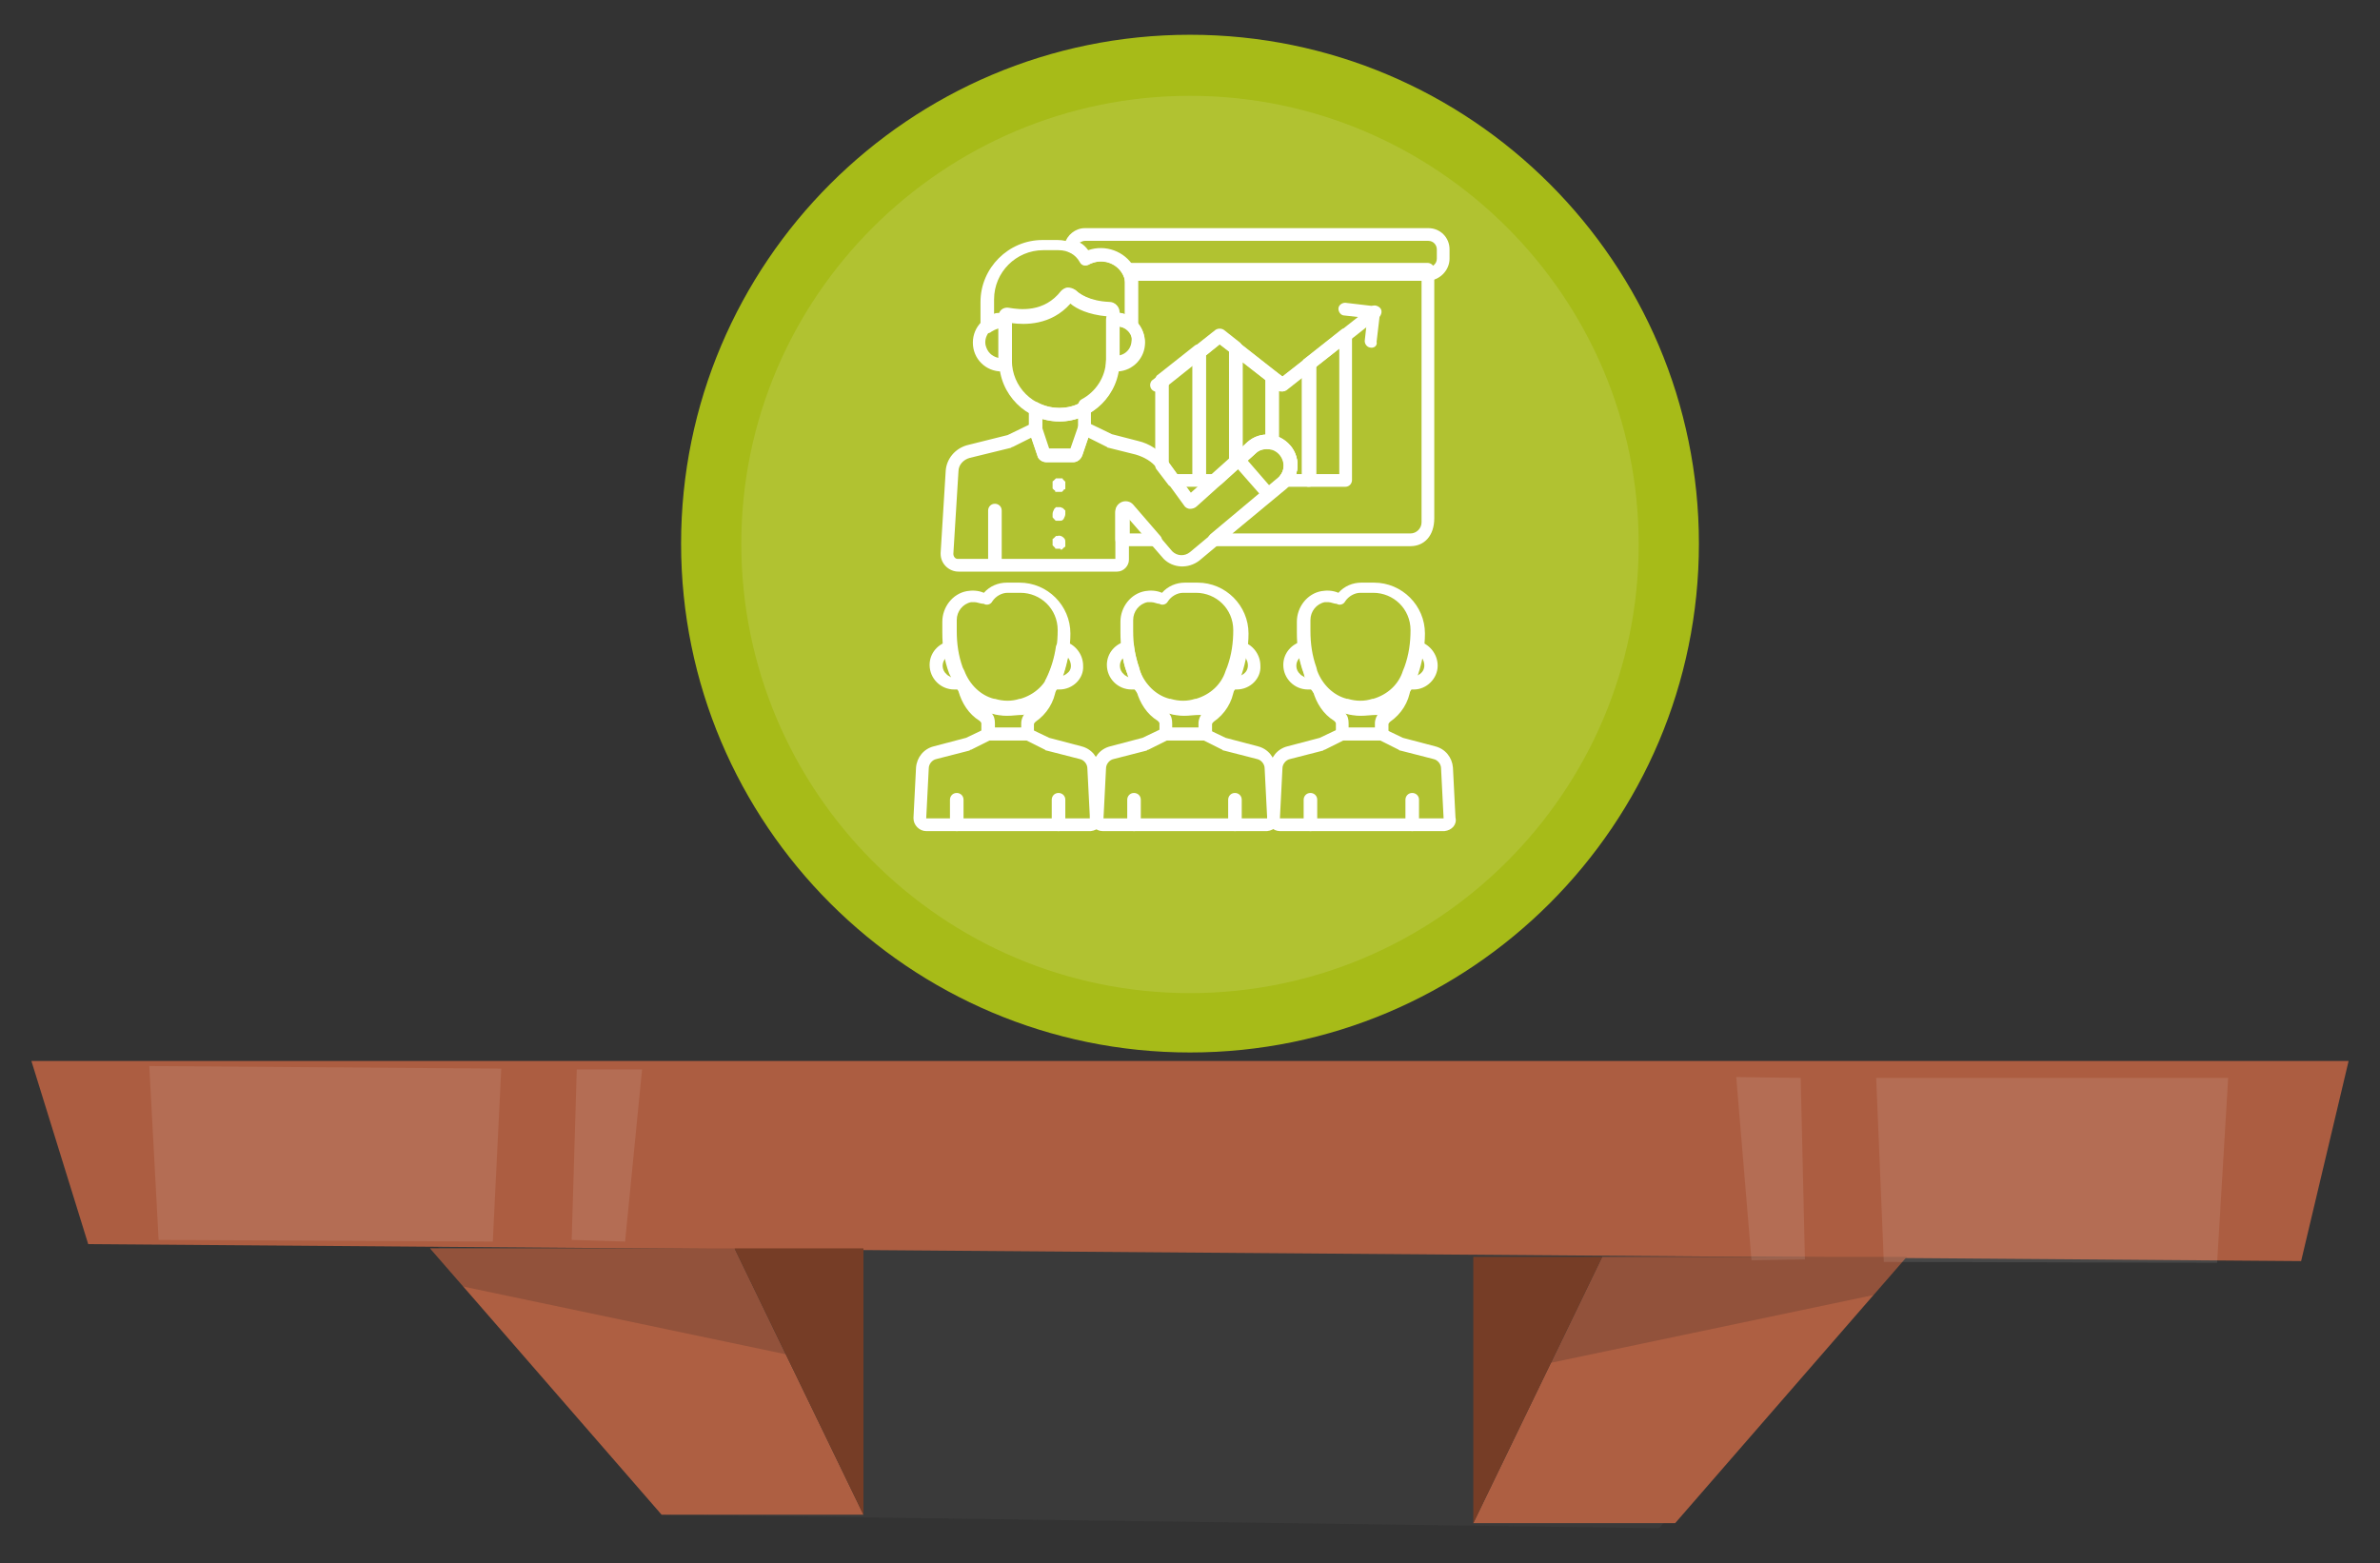 <?xml version="1.0" encoding="utf-8"?>
<!-- Generator: Adobe Illustrator 24.0.1, SVG Export Plug-In . SVG Version: 6.00 Build 0)  -->
<svg version="1.1" id="Layer_1" xmlns="http://www.w3.org/2000/svg" xmlns:xlink="http://www.w3.org/1999/xlink" x="0px" y="0px"
	 width="280.6px" height="184.3px" viewBox="0 0 280.6 184.3" style="enable-background:new 0 0 280.6 184.3;" xml:space="preserve"
	>
<rect x="0" y="0" width="280.6" height="184.3" fill="#333333" stroke="none"/>
<style type="text/css">
	.st0{opacity:0.26;fill:#4D4D4D;}
	.st1{fill:#AC5D41;}
	.st2{fill:#AE5F42;}
	.st3{opacity:0.2;fill:#231F20;}
	.st4{fill:#763D26;}
	.st5{opacity:0.1;fill:#FFFFFF;}
	.st6{fill:#A7BB18;}
	.st7{opacity:0.11;}
	.st8{fill:#FFFFFF;}
</style>
<title>Artboard 23 copy 4</title>
<g>
	<g>
		<g>
			<polygon class="st0" points="78,178.6 195.6,180.2 228,143.8 51.1,146.4 			"/>
			<polygon class="st1" points="276.9,125.1 3.7,125.1 10.4,146.7 271.3,148.7 			"/>
			<g>
				<polygon class="st2" points="86.6,147.2 101.8,178.6 78,178.6 50.7,147.2 				"/>
				<polygon class="st3" points="50.7,147.2 86.6,147.2 92.7,159.7 54.6,151.7 				"/>
				<polygon class="st4" points="101.8,178.6 101.8,147.2 86.6,147.2 				"/>
			</g>
			<g>
				<polygon class="st2" points="188.9,148.2 173.7,179.6 197.5,179.6 224.8,148.2 				"/>
				<polygon class="st3" points="224.8,148.2 188.9,148.2 182.8,160.7 220.9,152.7 				"/>
				<polygon class="st4" points="173.7,179.6 173.7,148.2 188.9,148.2 				"/>
			</g>
			<g>
				<polygon class="st5" points="59.1,126 58.1,146.4 18.7,146.2 17.6,125.7 				"/>
				<polygon class="st5" points="68,126.1 75.7,126.1 73.7,146.4 67.4,146.2 				"/>
			</g>
			<g>
				<polygon class="st5" points="221.2,127.1 222.1,148.8 261.4,148.9 262.7,127.1 				"/>
				<polygon class="st5" points="212.3,127.1 204.7,127 206.5,148.6 212.8,148.5 				"/>
			</g>
		</g>
	</g>
	<g>
		<g id="XMLID_62_">
			<g>
				<path class="st6" d="M140.3,4.1c33.1,0,60,26.9,60,60c0,33.1-26.9,60-60,60s-60-26.9-60-60C80.3,31,107.2,4.1,140.3,4.1z"/>
			</g>
		</g>
		<g id="XMLID_61_" class="st7">
			<g>
				<path class="st8" d="M140.3,11.3c29.1,0,52.9,23.7,52.9,52.9c0,29.1-23.7,52.9-52.9,52.9S87.4,93.3,87.4,64.1
					C87.4,35,111.2,11.3,140.3,11.3z"/>
			</g>
		</g>
	</g>
	<g>
		<path class="st8" d="M124.8,98c-0.4,0-0.8-0.3-0.8-0.8v-2.9c0-0.4,0.3-0.8,0.8-0.8c0.4,0,0.8,0.3,0.8,0.8v2.9
			C125.5,97.7,125.2,98,124.8,98z"/>
		<path class="st8" d="M112.8,98c-0.4,0-0.8-0.3-0.8-0.8v-2.9c0-0.4,0.3-0.8,0.8-0.8c0.4,0,0.8,0.3,0.8,0.8v2.9
			C113.6,97.7,113.3,98,112.8,98z"/>
		<path class="st8" d="M128.6,98h-19.4c-0.8,0-1.5-0.7-1.5-1.5c0,0,0-0.1,0-0.1l0.3-5.9c0.1-1.2,0.9-2.2,2.1-2.5l3.8-1l2.3-1.1
			c0.1-0.1,0.2-0.1,0.3-0.1h4.6c0.1,0,0.2,0,0.3,0.1l2.3,1.1l3.8,1c1.2,0.3,2,1.3,2.1,2.5l0.3,5.9C130.1,97.2,129.5,97.9,128.6,98
			C128.6,98,128.6,98,128.6,98z M109.2,96.5h19.3l-0.3-5.9c0-0.5-0.4-1-0.9-1.1l-3.9-1c-0.1,0-0.1,0-0.2-0.1l-2.2-1.1h-4.3l-2.2,1.1
			c-0.1,0-0.1,0-0.2,0.1l-3.9,1c-0.5,0.1-0.9,0.6-0.9,1.1L109.2,96.5z"/>
		<path class="st8" d="M121.2,87.3h-4.7c-0.4,0-0.8-0.3-0.8-0.8v-1.2c0-0.1-0.1-0.2-0.2-0.3c-1.3-0.8-2.1-2.1-2.5-3.5
			c-0.1-0.4,0.2-0.8,0.6-0.9c0.3-0.1,0.6,0,0.8,0.3c0.7,0.9,1.6,1.5,2.7,1.8l0.1,0c1,0.3,2,0.3,2.9,0l0.1,0c1.2-0.3,2.2-1.1,2.9-2.1
			c0.2-0.3,0.7-0.4,1.1-0.2c0.2,0.2,0.4,0.5,0.3,0.8c-0.2,1.6-1.1,3-2.4,3.9c-0.1,0.1-0.2,0.2-0.2,0.3v1.3
			C122,87,121.6,87.3,121.2,87.3z M117.3,85.8h3.1v-0.5c0-0.5,0.2-0.9,0.5-1.3c-0.1,0-0.2,0.1-0.2,0.1l-0.1,0
			c-1.2,0.3-2.5,0.3-3.7,0c0.3,0.3,0.4,0.7,0.4,1.2V85.8z"/>
		<path class="st8" d="M118.7,84.4c-0.6,0-1.3-0.1-1.9-0.3l-0.1,0c-2.1-0.6-3.8-2.2-4.6-4.3l-0.2-0.4c-0.6-1.6-0.8-3.2-0.8-4.8v-1.3
			c0-1.7,1.2-3.3,2.9-3.6c0.6-0.1,1.3-0.1,2,0.2c0.7-0.8,1.7-1.2,2.7-1.2h1.5c3.3,0,6,2.7,6,6c0,1.6-0.3,3.3-0.8,4.8l-0.2,0.5
			c-0.7,2.1-2.4,3.7-4.6,4.3l-0.1,0C120,84.3,119.4,84.4,118.7,84.4z M114.9,71c-0.2,0-0.3,0-0.4,0c-1,0.2-1.7,1.1-1.7,2.1v1.3
			c0,1.5,0.2,2.9,0.7,4.3l0.2,0.4c0.6,1.6,1.9,2.9,3.5,3.3l0.1,0c1,0.3,2,0.3,2.9,0l0.1,0c1.7-0.5,3-1.7,3.5-3.3l0.2-0.5
			c0.5-1.4,0.7-2.8,0.7-4.3c0-2.5-2-4.4-4.4-4.4h-1.5c-0.7,0-1.4,0.4-1.8,1c-0.2,0.4-0.7,0.5-1,0.3C115.6,71.2,115.2,71,114.9,71z"
			/>
		<path class="st8" d="M124.9,81.3c-0.1,0-0.3,0-0.4,0h-0.5c-0.4,0-0.8-0.3-0.8-0.8c0-0.1,0-0.3,0.1-0.4c0.6-1.2,1-2.5,1.2-3.9
			c0.1-0.4,0.5-0.7,0.9-0.6h0c1.3,0.3,2.3,1.5,2.3,2.9C127.8,80,126.5,81.3,124.9,81.3z M125.9,77.5c-0.2,0.8-0.4,1.5-0.6,2.2
			c0.2-0.1,0.4-0.2,0.5-0.3C126.4,79,126.4,78.2,125.9,77.5C126,77.6,125.9,77.6,125.9,77.5z"/>
		<path class="st8" d="M112.5,81.3c-1.6,0-2.9-1.3-2.9-2.9c0-1.4,1-2.5,2.3-2.8c0.4-0.1,0.8,0.2,0.9,0.6v0.1
			c0.2,1.3,0.6,2.6,1.1,3.9c0.2,0.4,0.1,0.8-0.3,1c-0.1,0.1-0.2,0.1-0.4,0.1h-0.5C112.8,81.3,112.6,81.3,112.5,81.3z M111.5,77.6
			c-0.5,0.5-0.5,1.4,0.1,1.9c0,0,0,0,0.1,0.1c0.2,0.1,0.3,0.2,0.5,0.3C111.9,79,111.7,78.3,111.5,77.6z"/>
		<path class="st8" d="M145.6,98c-0.4,0-0.8-0.3-0.8-0.8v-2.9c0-0.4,0.3-0.8,0.8-0.8c0.4,0,0.8,0.3,0.8,0.8v2.9
			C146.4,97.7,146,98,145.6,98z"/>
		<path class="st8" d="M133.7,98c-0.4,0-0.8-0.3-0.8-0.8v-2.9c0-0.4,0.3-0.8,0.8-0.8c0.4,0,0.8,0.3,0.8,0.8v2.9
			C134.5,97.7,134.1,98,133.7,98z"/>
		<path class="st8" d="M149.4,98H130c-0.8,0-1.5-0.7-1.5-1.5c0,0,0-0.1,0-0.1l0.3-5.9c0.1-1.2,0.9-2.2,2.1-2.5l3.8-1l2.3-1.1
			c0.1-0.1,0.2-0.1,0.3-0.1h4.6c0.1,0,0.2,0,0.3,0.1l2.3,1.1l3.8,1c1.2,0.3,2,1.3,2.1,2.5l0.3,5.9C150.9,97.2,150.3,97.9,149.4,98
			C149.5,98,149.5,98,149.4,98z M130.1,96.5h19.3l-0.3-5.9c0-0.5-0.4-1-0.9-1.1l-3.9-1c-0.1,0-0.1,0-0.2-0.1l-2.2-1.1h-4.3l-2.2,1.1
			c-0.1,0-0.1,0-0.2,0.1l-3.9,1c-0.5,0.1-0.9,0.6-0.9,1.1L130.1,96.5z"/>
		<path class="st8" d="M142.1,87.3h-4.6c-0.4,0-0.8-0.3-0.8-0.8v-1.2c0-0.1-0.1-0.2-0.2-0.3c-1.3-0.8-2.1-2.1-2.5-3.5
			c-0.1-0.4,0.2-0.8,0.6-0.9c0.3-0.1,0.6,0,0.8,0.3c0.7,0.9,1.6,1.5,2.7,1.8l0.1,0c1,0.3,2,0.3,2.9,0l0.1,0c1.2-0.3,2.2-1.1,2.9-2.1
			c0.2-0.3,0.7-0.4,1.1-0.2c0.2,0.2,0.4,0.5,0.3,0.8c-0.2,1.6-1.1,3-2.4,3.9c-0.1,0.1-0.2,0.2-0.2,0.3v1.3
			C142.8,87,142.5,87.3,142.1,87.3z M138.2,85.8h3.1v-0.5c0-0.5,0.2-0.9,0.5-1.3c-0.1,0-0.2,0.1-0.2,0.1l-0.1,0
			c-1.2,0.3-2.5,0.3-3.7,0c0.3,0.3,0.4,0.7,0.4,1.2V85.8z"/>
		<path class="st8" d="M139.6,84.4c-0.6,0-1.3-0.1-1.9-0.3l-0.1,0c-2.1-0.6-3.8-2.2-4.6-4.3l-0.1-0.4c-0.6-1.6-0.8-3.2-0.8-4.8v-1.3
			c0-1.7,1.2-3.3,2.9-3.6c0.6-0.1,1.3-0.1,2,0.2c0.7-0.8,1.7-1.2,2.7-1.2h1.5c3.3,0,6,2.7,6,6c0,1.6-0.3,3.3-0.8,4.8l-0.2,0.5
			c-0.7,2.1-2.4,3.7-4.6,4.3l-0.1,0C140.8,84.3,140.2,84.4,139.6,84.4z M135.7,71c-0.2,0-0.3,0-0.4,0c-1,0.2-1.7,1.1-1.7,2.1v1.3
			c0,1.5,0.2,2.9,0.7,4.3l0.1,0.4c0.6,1.6,1.9,2.9,3.5,3.3l0.1,0c1,0.3,2,0.3,2.9,0l0.1,0c1.7-0.5,3-1.7,3.5-3.3l0.2-0.5
			c0.5-1.4,0.7-2.8,0.7-4.3c0-2.5-2-4.4-4.4-4.4h-1.5c-0.7,0-1.4,0.4-1.8,1c-0.2,0.4-0.7,0.5-1,0.3C136.4,71.2,136.1,71,135.7,71z"
			/>
		<path class="st8" d="M145.8,81.3c-0.1,0-0.3,0-0.4,0h-0.5c-0.4,0-0.8-0.3-0.8-0.8c0-0.1,0-0.3,0.1-0.4c0.6-1.2,1-2.5,1.2-3.9
			c0.1-0.4,0.5-0.7,0.9-0.6h0c1.3,0.3,2.3,1.5,2.3,2.9C148.7,80,147.4,81.3,145.8,81.3z M146.8,77.5c-0.2,0.8-0.4,1.5-0.6,2.2
			c0.2-0.1,0.4-0.2,0.5-0.3C147.2,79,147.3,78.2,146.8,77.5C146.8,77.6,146.8,77.6,146.8,77.5z"/>
		<path class="st8" d="M133.4,81.3c-1.6,0-2.9-1.3-2.9-2.9c0-1.4,1-2.5,2.3-2.8c0.4-0.1,0.8,0.2,0.9,0.6v0.1
			c0.2,1.3,0.6,2.6,1.1,3.9c0.2,0.4,0.1,0.8-0.3,1c-0.1,0.1-0.2,0.1-0.4,0.1h-0.5C133.6,81.3,133.5,81.3,133.4,81.3z M132.4,77.6
			c-0.5,0.5-0.5,1.4,0.1,1.9c0,0,0,0,0.1,0.1c0.2,0.1,0.3,0.2,0.5,0.3C132.7,79,132.5,78.3,132.4,77.6z"/>
		<path class="st8" d="M166.5,98c-0.4,0-0.8-0.3-0.8-0.8v-2.9c0-0.4,0.3-0.8,0.8-0.8c0.4,0,0.8,0.3,0.8,0.8v2.9
			C167.2,97.7,166.9,98,166.5,98z"/>
		<path class="st8" d="M154.5,98c-0.4,0-0.8-0.3-0.8-0.8v-2.9c0-0.4,0.3-0.8,0.8-0.8c0.4,0,0.8,0.3,0.8,0.8v2.9
			C155.3,97.7,155,98,154.5,98z"/>
		<path class="st8" d="M170.3,98h-19.4c-0.8,0-1.5-0.7-1.5-1.5c0,0,0-0.1,0-0.1l0.3-5.9c0.1-1.2,0.9-2.2,2.1-2.5l3.8-1l2.3-1.1
			c0.1-0.1,0.2-0.1,0.3-0.1h4.6c0.1,0,0.2,0,0.3,0.1l2.3,1.1l3.8,1c1.2,0.3,2,1.3,2.1,2.5l0.3,5.9C171.8,97.2,171.2,97.9,170.3,98
			C170.3,98,170.3,98,170.3,98z M150.9,96.5h19.3l-0.3-5.9c0-0.5-0.4-1-0.9-1.1l-3.9-1c-0.1,0-0.1,0-0.2-0.1l-2.2-1.1h-4.3l-2.2,1.1
			c-0.1,0-0.1,0-0.2,0.1l-3.9,1c-0.5,0.1-0.9,0.6-0.9,1.1L150.9,96.5z"/>
		<path class="st8" d="M162.9,87.3h-4.6c-0.4,0-0.8-0.3-0.8-0.8v-1.2c0-0.1-0.1-0.2-0.2-0.3c-1.3-0.8-2.1-2.1-2.5-3.5
			c-0.1-0.4,0.2-0.8,0.6-0.9c0.3-0.1,0.6,0,0.8,0.3c0.7,0.9,1.6,1.5,2.7,1.8l0.1,0c1,0.3,2,0.3,2.9,0l0.1,0c1.2-0.3,2.2-1.1,2.9-2.1
			c0.2-0.3,0.7-0.4,1.1-0.2c0.2,0.2,0.4,0.5,0.3,0.8c-0.2,1.6-1.1,3-2.4,3.9c-0.1,0.1-0.2,0.2-0.2,0.3v1.3
			C163.7,87,163.3,87.3,162.9,87.3z M159,85.8h3.1v-0.5c0-0.5,0.2-0.9,0.5-1.3c-0.1,0-0.2,0.1-0.2,0.1l-0.1,0
			c-1.2,0.3-2.5,0.3-3.7,0c0.3,0.3,0.4,0.7,0.4,1.2V85.8z"/>
		<path class="st8" d="M160.4,84.4c-0.6,0-1.3-0.1-1.9-0.3l-0.1,0c-2.1-0.6-3.8-2.2-4.6-4.3l-0.1-0.4c-0.6-1.6-0.8-3.2-0.8-4.8v-1.3
			c0-1.7,1.2-3.3,2.9-3.6c0.6-0.1,1.3-0.1,2,0.2c0.7-0.8,1.7-1.2,2.7-1.2h1.5c3.3,0,6,2.7,6,6c0,1.6-0.3,3.3-0.8,4.8l-0.2,0.5
			c-0.7,2.1-2.4,3.7-4.6,4.3l-0.1,0C161.7,84.3,161.1,84.4,160.4,84.4z M156.6,71c-0.2,0-0.3,0-0.4,0c-1,0.2-1.7,1.1-1.7,2.1v1.3
			c0,1.5,0.2,2.9,0.7,4.3l0.1,0.4c0.6,1.6,1.9,2.9,3.5,3.3l0.1,0c1,0.3,2,0.3,2.9,0l0.1,0c1.7-0.5,3-1.7,3.5-3.3l0.2-0.5
			c0.5-1.4,0.7-2.8,0.7-4.3c0-2.5-2-4.4-4.4-4.4h-1.5c-0.7,0-1.4,0.4-1.8,1c-0.2,0.4-0.7,0.5-1,0.3C157.3,71.2,156.9,71,156.6,71z"
			/>
		<path class="st8" d="M166.7,81.3c-0.1,0-0.3,0-0.4,0h-0.5c-0.4,0-0.8-0.3-0.8-0.8c0-0.1,0-0.3,0.1-0.4c0.6-1.2,1-2.5,1.2-3.9
			c0.1-0.4,0.5-0.7,0.9-0.6h0c1.3,0.3,2.3,1.5,2.3,2.9C169.5,80,168.2,81.3,166.7,81.3z M167.6,77.5c-0.2,0.8-0.4,1.5-0.6,2.2
			c0.2-0.1,0.4-0.2,0.5-0.3C168,79,168.1,78.2,167.6,77.5C167.7,77.6,167.6,77.6,167.6,77.5z"/>
		<path class="st8" d="M154.2,81.3c-1.6,0-2.9-1.3-2.9-2.9c0-1.4,1-2.5,2.3-2.8c0.4-0.1,0.8,0.2,0.9,0.6v0.1
			c0.2,1.3,0.6,2.6,1.1,3.9c0.2,0.4,0.1,0.8-0.3,1c-0.1,0.1-0.2,0.1-0.4,0.1h-0.5C154.5,81.3,154.3,81.3,154.2,81.3z M153.2,77.6
			c-0.5,0.5-0.5,1.4,0.1,1.9c0,0,0,0,0.1,0.1c0.2,0.1,0.3,0.2,0.5,0.3C153.6,79,153.4,78.3,153.2,77.6z"/>
		<path class="st8" d="M131.6,43.8c-0.2,0-0.4,0-0.6-0.1c-0.4-0.1-0.7-0.4-0.6-0.8c0-0.1,0-0.2,0-0.4v-4.4c0-0.1,0-0.2,0-0.4
			c0-0.4,0.2-0.7,0.6-0.8c1.9-0.3,3.6,1,3.9,2.8c0.3,1.9-1,3.6-2.8,3.9C132,43.7,131.8,43.8,131.6,43.8z M132,38.5v3.7
			c1-0.2,1.7-1.2,1.5-2.2C133.3,39.2,132.7,38.6,132,38.5z"/>
		<path class="st8" d="M118.1,43.8c-1.9,0-3.4-1.5-3.4-3.4c0-1.9,1.5-3.4,3.4-3.4c0.2,0,0.4,0,0.6,0c0.4,0.1,0.7,0.4,0.6,0.8v0.4
			v4.4v0.4c0,0.4-0.2,0.7-0.6,0.8C118.5,43.7,118.3,43.8,118.1,43.8z M117.7,38.5c-1,0.2-1.7,1.2-1.5,2.2c0.2,0.8,0.7,1.3,1.5,1.5
			V38.5z"/>
		<path class="st8" d="M124.9,49.7c-3.9,0-7.1-3.2-7.1-7.1v-5.1c0-0.6,0.5-1.1,1.1-1.1c0.1,0,0.2,0,0.2,0c1.2,0.2,4.1,0.6,6.1-2
			c0.2-0.2,0.5-0.4,0.8-0.4c0.3,0,0.6,0.1,0.9,0.3c0.4,0.4,1.6,1.3,4,1.4c0.6,0,1.1,0.5,1.1,1.1v5.8C132,46.5,128.8,49.7,124.9,49.7
			z M119.3,37.9v4.6c0,3.1,2.5,5.6,5.6,5.6c3.1,0,5.6-2.5,5.6-5.6c0,0,0-0.1,0-0.1v-5.3c-2.2-0.2-3.6-0.9-4.3-1.5
			C123.8,38.2,120.7,38.1,119.3,37.9z"/>
		<path class="st8" d="M133.5,39.2c-0.2,0-0.4-0.1-0.5-0.2c-0.3-0.3-0.8-0.5-1.3-0.5c-0.1,0-0.2,0-0.3,0c-0.4,0.1-0.8-0.2-0.9-0.6
			c0,0,0-0.1,0-0.1v-0.5c-2.2-0.2-3.6-0.9-4.3-1.5c-2.3,2.6-5.4,2.5-6.9,2.3c-0.1,0.4-0.5,0.6-0.9,0.6c-0.5-0.1-1,0.1-1.5,0.4
			c-0.3,0.3-0.8,0.2-1.1-0.1c-0.1-0.1-0.2-0.3-0.2-0.5v-2.9c0-4,3.3-7.3,7.3-7.3h1.8c1.3,0,2.5,0.6,3.3,1.6c0.5-0.2,1.1-0.3,1.6-0.3
			c2.4,0,4.4,2,4.4,4.4v4.8C134.2,38.9,133.9,39.2,133.5,39.2z M132,36.9c0.2,0,0.5,0.1,0.7,0.2v-3.4c0-1.6-1.3-2.9-2.9-2.9
			c-0.5,0-1,0.2-1.5,0.4c-0.4,0.2-0.8,0.1-1-0.3c-0.5-0.9-1.4-1.4-2.5-1.4H123c-3.2,0-5.8,2.6-5.8,5.8v1.7c0.2-0.1,0.4-0.1,0.6-0.1
			c0.2-0.5,0.7-0.7,1.2-0.6c1.2,0.2,4.1,0.6,6.1-2c0.2-0.2,0.5-0.4,0.8-0.4c0.3,0,0.6,0.1,0.9,0.3c0.4,0.4,1.6,1.3,4,1.4
			c0.6,0,1.1,0.5,1.1,1.1L132,36.9z"/>
		<path class="st8" d="M124.9,58c-0.1,0-0.1,0-0.2,0c-0.1,0-0.1,0-0.2,0c-0.1,0-0.1,0-0.1-0.1s-0.1-0.1-0.1-0.1c0,0-0.1-0.1-0.1-0.1
			c0,0-0.1-0.1-0.1-0.1c0,0,0-0.1,0-0.2s0-0.1,0-0.2c0-0.1,0-0.1,0-0.2c0-0.1,0-0.1,0-0.2c0,0,0-0.1,0.1-0.1c0,0,0.1-0.1,0.1-0.1
			c0,0,0.1-0.1,0.1-0.1c0,0,0.1-0.1,0.1-0.1c0,0,0.1,0,0.2,0c0.1,0,0.2,0,0.3,0c0.1,0,0.1,0,0.2,0c0.1,0,0.1,0,0.1,0.1
			c0,0,0.1,0.1,0.1,0.1c0,0,0.1,0.1,0.1,0.1c0,0,0.1,0.1,0.1,0.1c0,0.1,0,0.1,0,0.2s0,0.1,0,0.2s0,0.1,0,0.2c0,0.1,0,0.1,0,0.2
			c0,0.1,0,0.1-0.1,0.1s-0.1,0.1-0.1,0.1c0,0-0.1,0.1-0.1,0.1c0,0-0.1,0.1-0.1,0.1c-0.1,0-0.1,0-0.2,0C125.1,58,125,58,124.9,58z"/>
		<path class="st8" d="M124.9,61.4c-0.1,0-0.1,0-0.2,0c-0.1,0-0.1,0-0.2,0c-0.1,0-0.1,0-0.1-0.1c-0.1-0.1-0.2-0.1-0.2-0.2
			c0,0-0.1-0.1-0.1-0.1c0-0.1,0-0.1,0-0.2c0-0.1,0-0.1,0-0.2c0-0.2,0.1-0.4,0.2-0.6c0,0,0.1-0.1,0.1-0.1c0,0,0.1-0.1,0.1-0.1
			c0,0,0.1,0,0.2,0c0.1,0,0.2,0,0.3,0c0.1,0,0.2,0.1,0.3,0.1c0,0,0.1,0.1,0.1,0.1s0.1,0.1,0.1,0.1c0,0,0.1,0.1,0.1,0.1
			c0,0.1,0,0.1,0,0.2c0,0.1,0,0.1,0,0.2c0,0.2-0.1,0.4-0.2,0.6c0,0-0.1,0.1-0.1,0.1c-0.1,0.1-0.2,0.1-0.3,0.1
			C125.1,61.4,125,61.4,124.9,61.4z"/>
		<path class="st8" d="M124.9,64.7c-0.1,0-0.1,0-0.2,0c-0.1,0-0.1,0-0.2,0c-0.1,0-0.1,0-0.1-0.1c0,0-0.1-0.1-0.1-0.1
			c0,0-0.1-0.1-0.1-0.1c0,0-0.1-0.1-0.1-0.1c0-0.1,0-0.1,0-0.2c0-0.1,0-0.2,0-0.3c0-0.1,0-0.1,0-0.2c0,0,0-0.1,0.1-0.1
			c0,0,0.1-0.1,0.1-0.1c0,0,0.1-0.1,0.1-0.1c0,0,0.1-0.1,0.1-0.1c0,0,0.1,0,0.2,0c0.2-0.1,0.5,0,0.7,0.2c0.2,0.2,0.2,0.3,0.2,0.6
			c0,0.1,0,0.1,0,0.2c0,0.1,0,0.1,0,0.2c0,0.1,0,0.1-0.1,0.1c0,0-0.1,0.1-0.1,0.1s-0.1,0.1-0.1,0.1c0,0-0.1,0.1-0.1,0.1
			c-0.1,0-0.1,0-0.2,0C125.1,64.7,125,64.7,124.9,64.7z"/>
		<path class="st8" d="M117.3,66.9c-0.4,0-0.8-0.3-0.8-0.8v-5.9c0-0.4,0.3-0.8,0.8-0.8c0.4,0,0.8,0.3,0.8,0.8v5.9
			C118.1,66.6,117.8,66.9,117.3,66.9z"/>
		<path class="st8" d="M126.5,54.5h-3.1c-0.5,0-1-0.3-1.1-0.8l-1-2.9c0-0.1,0-0.2,0-0.2v-2.4c0-0.4,0.3-0.8,0.8-0.8
			c0.1,0,0.2,0,0.3,0.1c0.8,0.4,1.6,0.6,2.5,0.6c0.9,0,1.8-0.2,2.6-0.7c0.4-0.2,0.8-0.1,1,0.3c0.1,0.1,0.1,0.2,0.1,0.4v2.5
			c0,0.1,0,0.2,0,0.2l-1,2.9C127.4,54.2,127,54.5,126.5,54.5z M123.7,52.9h2.6l0.9-2.5v-1.1c-1.4,0.5-2.9,0.5-4.3,0.1v1.1
			L123.7,52.9z"/>
		<path class="st8" d="M168.3,33.1h-35.1c-0.3,0-0.6-0.2-0.7-0.5c-0.6-1.4-2.2-2.1-3.7-1.6c-0.2,0.1-0.3,0.1-0.4,0.2
			c-0.4,0.2-0.8,0.1-1-0.3c-0.3-0.6-0.8-1-1.4-1.2c-0.4-0.2-0.6-0.5-0.5-0.9c0.3-1.1,1.3-1.9,2.4-1.9h40.5c1.4,0,2.5,1.1,2.5,2.5
			v1.1C170.9,31.9,169.7,33.1,168.3,33.1z M133.7,31.5h34.7c0.5,0,1-0.4,1-1v-1.1c0-0.5-0.4-1-1-1h-40.5c-0.2,0-0.4,0.1-0.6,0.2
			c0.4,0.2,0.7,0.5,1,0.9C130.3,28.8,132.6,29.6,133.7,31.5z"/>
		<path class="st8" d="M131.7,67.4H113c-1.1,0-2.1-0.9-2.1-2.1c0,0,0-0.1,0-0.1l0.6-9.7c0.1-1.4,1.1-2.6,2.5-3l4.8-1.2l2.9-1.4
			c0.4-0.2,0.8,0,1,0.3c0,0,0,0.1,0,0.1l0.9,2.6h2.6l0.9-2.6c0.2-0.4,0.6-0.6,1-0.5c0,0,0.1,0,0.1,0l2.9,1.4l3.1,0.8
			c1.3,0.3,2.5,1.1,3.3,2.1l0,0l2.9,4l6.7-6c1.5-1.3,3.7-1.1,5,0.4c1.3,1.5,1.1,3.7-0.4,5l0,0l-10.3,8.6c-1.3,1-3.1,0.9-4.2-0.2l0,0
			l-4.1-4.7v4.8C133.1,66.7,132.5,67.4,131.7,67.4z M121.6,51.6l-2.2,1.1c-0.1,0-0.1,0-0.2,0.1l-4.9,1.2c-0.7,0.2-1.3,0.8-1.3,1.6
			l-0.6,9.7c0,0.3,0.2,0.6,0.5,0.6h0h18.6v-5.5c0-0.7,0.6-1.2,1.2-1.2c0.3,0,0.6,0.1,0.8,0.3l0.1,0.1l4.6,5.4
			c0.6,0.6,1.5,0.6,2.1,0.1l10.3-8.6c0.8-0.7,1-1.9,0.3-2.8c-0.7-0.9-2-1-2.8-0.3l0,0l-7,6.3c-0.2,0.2-0.5,0.3-0.8,0.3
			c-0.3,0-0.6-0.2-0.7-0.4l-3.2-4.4c-0.6-0.8-1.5-1.3-2.5-1.6l-3.2-0.8c-0.1,0-0.1,0-0.2-0.1l-2.2-1.1l-0.7,2.1
			c-0.2,0.5-0.6,0.8-1.1,0.8h-3.1c-0.5,0-1-0.3-1.1-0.8L121.6,51.6z"/>
		<path class="st8" d="M149.6,59.1c-0.2,0-0.4-0.1-0.6-0.3l-3.6-4.1c-0.3-0.3-0.2-0.8,0.1-1.1l1.6-1.5c0,0,0,0,0,0
			c1.5-1.3,3.7-1.1,5,0.4c0,0,0,0,0.1,0.1c1.2,1.5,1,3.7-0.5,4.9l-1.6,1.3C149.9,59,149.8,59.1,149.6,59.1z M147.1,54.3l2.6,3l1-0.9
			c0.8-0.7,1-1.9,0.3-2.8c-0.7-0.9-2-1-2.8-0.3c0,0,0,0,0,0L147.1,54.3z"/>
		<path class="st8" d="M166.3,64.4h-23.1c-0.4,0-0.8-0.3-0.8-0.8c0-0.2,0.1-0.4,0.3-0.6l8-6.7c0.8-0.7,1-1.9,0.3-2.8
			c-0.7-0.9-2-1-2.8-0.3l0,0l-7.1,6.3c-0.2,0.2-0.5,0.3-0.8,0.3c-0.3,0-0.6-0.2-0.7-0.4l-3.2-4.4c-0.6-0.8-1.5-1.3-2.5-1.6l-3.2-0.8
			c-0.1,0-0.1,0-0.2-0.1l-3-1.5c-0.3-0.1-0.4-0.4-0.4-0.7v-2.5c0-0.3,0.2-0.6,0.4-0.7c1.7-0.9,2.8-2.6,2.9-4.5
			c0-0.4,0.4-0.7,0.8-0.7h0.1c1,0.2,2-0.5,2.1-1.6c0.1-0.6-0.1-1.2-0.6-1.7c-0.2-0.2-0.2-0.3-0.2-0.6v-4.8c0-0.4-0.1-0.7-0.2-1.1
			c-0.2-0.4,0-0.8,0.4-1c0.1,0,0.2-0.1,0.3-0.1h35.2c0.4,0,0.8,0.3,0.8,0.8v29.3C169.1,63.2,167.9,64.4,166.3,64.4z M145.3,62.9h21
			c0.7,0,1.3-0.6,1.3-1.3V33.1h-33.4c0,0.2,0,0.4,0,0.6v4.5c0.5,0.6,0.8,1.4,0.8,2.2c0,1.8-1.4,3.3-3.2,3.4c-0.3,2-1.5,3.7-3.2,4.8
			v1.5l2.5,1.2l3.1,0.8c1.3,0.3,2.5,1.1,3.3,2.1l0,0l2.9,4l6.7-6c1.5-1.3,3.7-1.1,5,0.4c1.3,1.5,1.1,3.7-0.4,5l0,0L145.3,62.9z"/>
		<path class="st8" d="M136.3,64.4h-4c-0.4,0-0.8-0.3-0.8-0.8v-3.3c0-0.7,0.6-1.2,1.2-1.2c0.3,0,0.6,0.1,0.8,0.3
			c0,0,0.1,0.1,0.1,0.1l3.2,3.7c0.3,0.3,0.2,0.8-0.1,1.1C136.7,64.4,136.5,64.4,136.3,64.4z M133.2,62.9h1.5l-1.5-1.7V62.9z"/>
		<path class="st8" d="M136.4,46.2c-0.4,0-0.8-0.3-0.8-0.8c0-0.2,0.1-0.5,0.3-0.6l7.4-5.8c0.3-0.2,0.7-0.2,1,0l6.9,5.4l10.4-8.2
			c0.3-0.3,0.8-0.2,1.1,0.1c0.3,0.3,0.2,0.8-0.1,1.1c0,0,0,0,0,0l-10.9,8.6c-0.3,0.2-0.7,0.2-1,0l-6.9-5.4l-6.9,5.5
			C136.7,46.1,136.6,46.2,136.4,46.2z"/>
		<path class="st8" d="M161.7,41C161.7,41,161.7,41,161.7,41c-0.5,0-0.8-0.4-0.8-0.8l0.3-2.7l-2.7-0.3c-0.4,0-0.7-0.4-0.7-0.8
			c0-0.4,0.4-0.7,0.8-0.7l3.4,0.4c0.4,0,0.7,0.4,0.7,0.8l-0.4,3.4C162.4,40.7,162.1,41,161.7,41z"/>
		<path class="st8" d="M158.6,57.4h-4.3c-0.4,0-0.8-0.3-0.8-0.8V42.9c0-0.2,0.1-0.5,0.3-0.6l4.3-3.4c0.3-0.3,0.8-0.2,1.1,0.1
			c0.1,0.1,0.2,0.3,0.2,0.5v17.1C159.4,57,159.1,57.4,158.6,57.4z M155.1,55.9h2.8V41.1l-2.8,2.2V55.9z"/>
		<path class="st8" d="M154.3,57.4h-2.8c-0.4,0-0.8-0.3-0.8-0.8c0-0.2,0.1-0.3,0.2-0.5c0.6-0.7,0.6-1.8,0-2.5
			c-0.3-0.4-0.7-0.6-1.1-0.7c-0.4-0.1-0.6-0.4-0.6-0.7v-7.7c0-0.4,0.3-0.8,0.8-0.8c0.2,0,0.3,0.1,0.5,0.2l0.7,0.5l2.7-2.1
			c0.3-0.3,0.8-0.2,1.1,0.1c0.1,0.1,0.2,0.3,0.2,0.5v13.7C155.1,57,154.8,57.4,154.3,57.4z M152.8,55.9h0.7V44.5l-1.9,1.5
			c-0.2,0.2-0.6,0.2-0.9,0.1v5.6c0.6,0.2,1,0.6,1.4,1C152.9,53.6,153.2,54.7,152.8,55.9z"/>
		<path class="st8" d="M145.7,55.3c-0.4,0-0.8-0.3-0.8-0.8V41.1c0-0.4,0.3-0.8,0.8-0.8c0.2,0,0.3,0.1,0.5,0.2l4.3,3.4
			c0.2,0.2,0.3,0.4,0.3,0.6v7.7c0,0.4-0.3,0.8-0.8,0.8c-0.1,0-0.1,0-0.2,0c-0.6-0.1-1.3,0-1.7,0.4l-1.9,1.7
			C146.1,55.2,145.9,55.3,145.7,55.3z M146.5,42.7v10.1l0.6-0.6c0.6-0.5,1.3-0.8,2.1-0.9v-6.5L146.5,42.7z"/>
		<path class="st8" d="M143.4,57.4h-2c-0.4,0-0.8-0.3-0.8-0.8V41.4c0-0.2,0.1-0.5,0.3-0.6l2.4-1.9c0.3-0.2,0.7-0.2,1,0l1.9,1.5
			c0.2,0.2,0.3,0.4,0.3,0.6v13.4c0,0.2-0.1,0.4-0.2,0.6l-2.3,2.1C143.7,57.3,143.6,57.4,143.4,57.4z M142.2,55.9h0.9l1.9-1.7V41.5
			l-1.2-0.9l-1.6,1.3L142.2,55.9z"/>
		<path class="st8" d="M141.4,57.4h-3.1c-0.2,0-0.5-0.1-0.6-0.3l-1.3-1.7c-0.1-0.1-0.2-0.3-0.2-0.5V44.8c0-0.2,0.1-0.5,0.3-0.6
			l4.3-3.4c0.3-0.3,0.8-0.2,1.1,0.1c0.1,0.1,0.2,0.3,0.2,0.5v15.2C142.2,57,141.8,57.4,141.4,57.4z M138.7,55.9h1.9V43l-2.8,2.2v9.4
			L138.7,55.9z"/>
	</g>
</g>
</svg>
